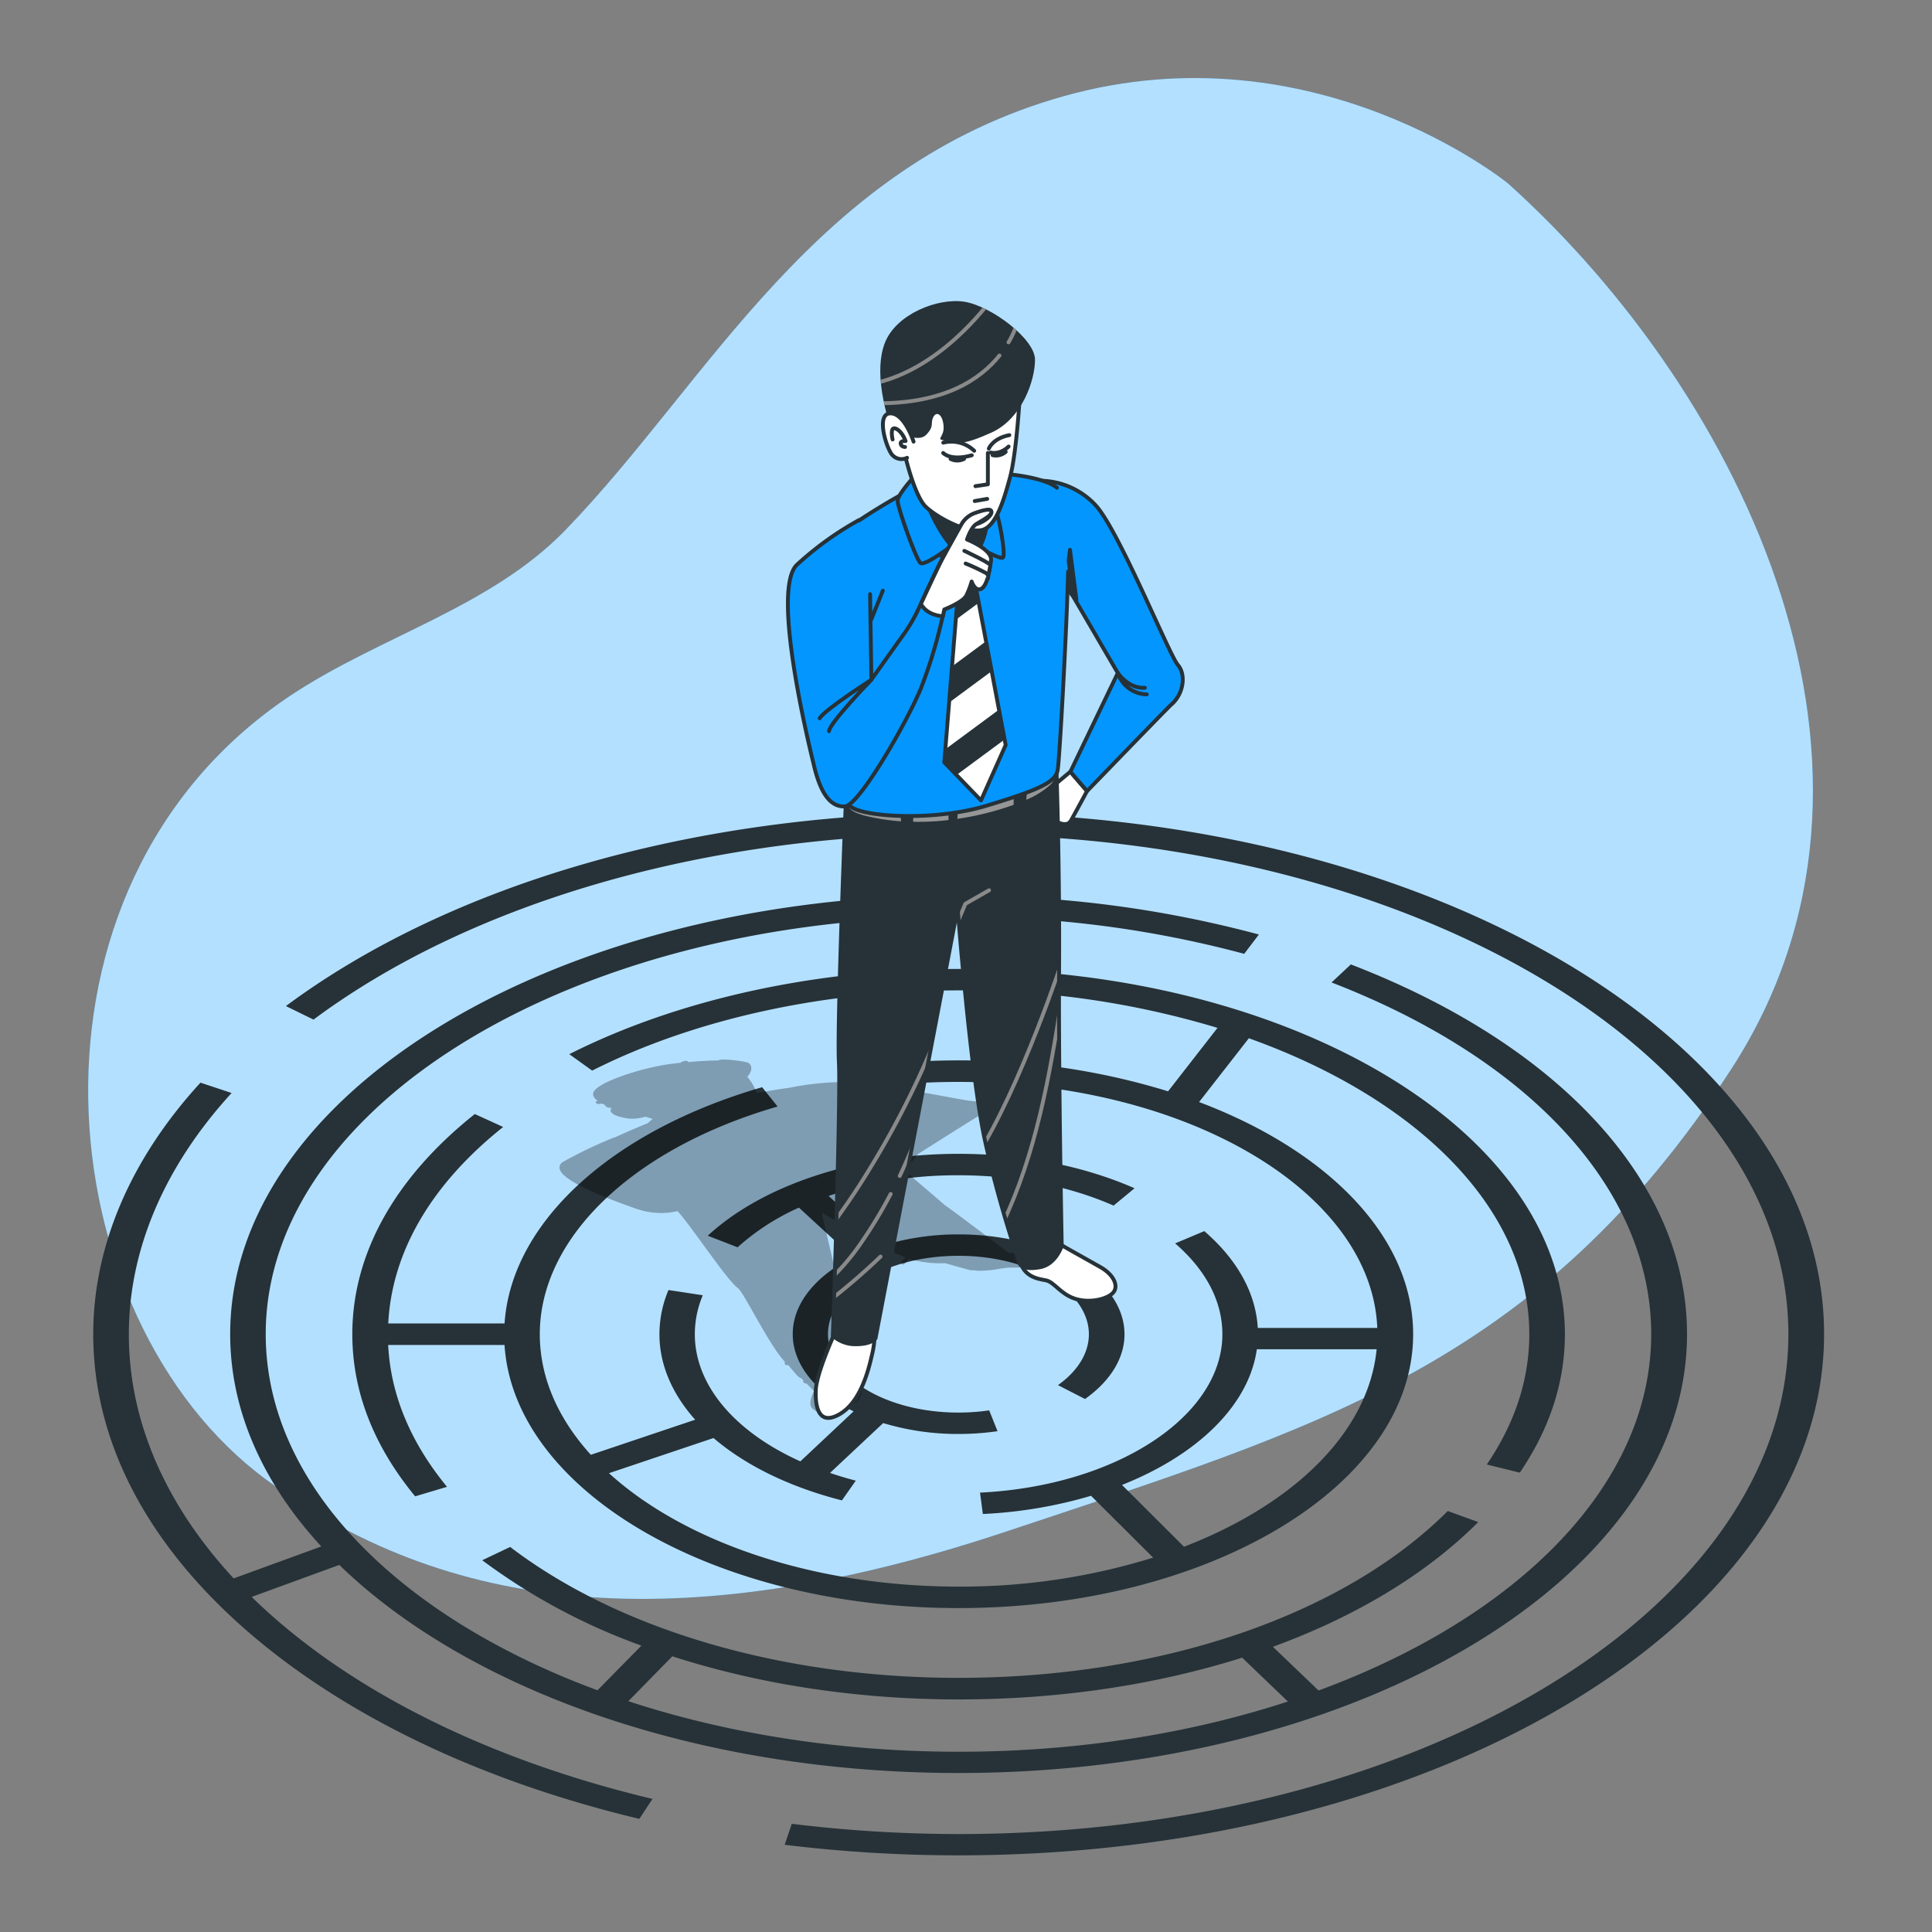 <svg xmlns="http://www.w3.org/2000/svg" xmlns:xlink="http://www.w3.org/1999/xlink" viewBox="0 0 500 500"><rect x="0" y="0" width="500" height="500" fill="#808080" stroke="none"/><defs><clipPath id="freepik--clip-path--inject-26"><path d="M219,204.9s-2.42,59.93-1.9,69.94-1.56,70.81-1.56,70.81a8.55,8.55,0,0,0,6.05,2.24c4,0,5-1.55,5-1.55L247.84,235s3.28,43.52,7.25,61a310.24,310.24,0,0,0,8.77,31s.73,1.85,5.39.93c4.06-.8,5.53-5.53,5.53-5.53s-.86-44-.69-71.15-.69-52.5-.69-52.5-18.31,6-31.43,7.6A62.37,62.37,0,0,1,219,204.9Z" style="fill:#263238;stroke:#263238;stroke-linecap:round;stroke-linejoin:round"></path></clipPath><clipPath id="freepik--clip-path-2--inject-26"><path d="M233.37,112s4.36,2.7,6.44.42.89-2.8,1.72-4.46,2.47-.74,2.67,2.38-2.52,3.32.8,3.74,3.65,1.43,11.55-2.11,11.31-13.47,11.31-18.88-11.43-13.92-18.28-15S231.91,81.26,229,88.74s.42,17.87.63,19.12S229.84,111.39,233.37,112Z" style="fill:#263238"></path></clipPath></defs><g id="freepik--background-simple--inject-26"><path d="M390.29,47.49S340.42,6.76,275.56,24.82s-92,73.93-129.21,112.34c-19.48,20.12-48.26,27.54-71.4,43C1,229.69,11.91,341,69,383c49.4,36.35,111.13,40.15,191.45,13.34s137.81-42.92,187.63-119.71S451.72,102.76,390.29,47.49Z" style="fill:#0496FF"></path><path d="M390.29,47.49S340.42,6.76,275.56,24.82s-92,73.93-129.21,112.34c-19.48,20.12-48.26,27.54-71.4,43C1,229.69,11.91,341,69,383c49.4,36.35,111.13,40.15,191.45,13.34s137.81-42.92,187.63-119.71S451.72,102.76,390.29,47.49Z" style="fill:#fff;opacity:0.7"></path></g><g id="freepik--Labyrinth--inject-26"><path d="M248.09,210.37c-67.87,0-131.33,18.24-174.1,50l7.15,3.5c40.05-29.78,99-47.15,162.34-48v15.8C141.65,233.24,59.57,283.59,59.57,345.29c0,19.91,8.57,38.64,23.58,54.93l-22.67,8.27C43,389.64,33.34,368,33.34,345.29c0-21.84,9.2-43.43,26.6-62.42l-8.06-2.68C33.73,300,24.13,322.51,24.13,345.29c0,27.55,13.7,54,39.62,76.63,25.32,22.06,60.49,38.94,101.71,48.8l3.4-5.16C124.62,455,88.81,436.44,65.13,413.28L87.81,405c33.28,32.3,92.67,53.85,160.28,53.85,103.94,0,188.51-51,188.51-113.56,0-38.91-32.51-74.69-87-95.7l-5,4.67c51.8,20,82.73,54,82.73,91,0,39-34.5,73.25-86.09,92.24l-11.82-11.31c21.37-7.81,39.65-18.76,53.15-32.28l-7.89-2.86c-27,27-74.34,43.18-126.65,43.18-45.49,0-87.76-12.35-116-33.88l-7.23,3.44A158.73,158.73,0,0,0,166,425.89l-11.37,11.55c-51.46-19-85.86-53.2-85.86-92.15,0-59.56,80.44-108,179.31-108A280.82,280.82,0,0,1,322,246.85l3.8-5a293.38,293.38,0,0,0-73.14-10V216C369,217.44,462.83,274.88,462.83,345.29c0,71.33-96.33,129.36-214.74,129.36A356.32,356.32,0,0,1,204.91,472l-1.84,5.43a370.32,370.32,0,0,0,45,2.73c123.48,0,224-60.52,224-134.91S371.57,210.37,248.09,210.37ZM174,428.65c22.45,7.25,47.76,11.16,74.1,11.16S299.31,436,321.46,429l11.85,11.35c-25.36,8.29-54.39,13-85.22,13s-60.05-4.74-85.48-13.08Z" style="fill:#263238"></path><path d="M393.32,381.12c7.75-11.38,11.67-23.44,11.67-35.83,0-52.12-70.39-94.53-156.9-94.53-36.81,0-72.6,7.84-100.76,22.06l5.92,4.25c26.51-13.39,60.19-20.76,94.84-20.76a229,229,0,0,1,67,9.7L302.3,282.43a181.54,181.54,0,0,0-54.21-8,195.27,195.27,0,0,0-22.4,1.28l1.74,5.45A180.93,180.93,0,0,1,248.09,280C307,280,355,308.39,356.44,343.66H325.51c-.51-9-5.27-17.64-13.84-25.05l-7.55,3.18c8,6.91,12.23,15,12.23,23.5,0,21.28-27.55,39.29-62.72,41l.73,5.53a118,118,0,0,0,28-4.71l16.07,16a167.53,167.53,0,0,1-50.38,7.5c-37.74,0-71-11.68-90.45-29.35l27.06-9.1c8.17,7,19.54,12.65,33.23,16.14l3.59-5.11q-3.45-.89-6.67-2l13.76-12.9a66.6,66.6,0,0,0,19.48,2.82,70.36,70.36,0,0,0,10.11-.72L256,365a54.9,54.9,0,0,1-8,.57c-18.6,0-33.72-9.11-33.72-20.31S229.49,325,248.09,325s33.71,9.12,33.71,20.32c0,4.81-2.85,9.49-8,13.15l7,3.59c6.59-4.66,10.22-10.61,10.22-16.74,0-14.26-19.25-25.86-42.92-25.86a66.61,66.61,0,0,0-19.71,2.89L214.44,309.5a105.18,105.18,0,0,1,33.65-5.34c14.53,0,28.4,2.71,40.11,7.85l5.42-4.49c-13.29-5.83-29-8.91-45.53-8.91-26.27,0-50.54,7.93-64.92,21.19l7.71,3a60.94,60.94,0,0,1,15.88-10.27l13.94,12.83c-9.48,4.75-15.54,11.9-15.54,19.9s6.14,15.25,15.75,20L207.13,378.2c-17-7.65-27.31-19.75-27.31-32.91a26,26,0,0,1,2.06-10.08L173,333.86a29.55,29.55,0,0,0-2.34,11.43c0,7.9,3.3,15.47,9.25,22.13l-27,9.08c-8.42-9.28-13.21-19.91-13.21-31.21,0-25,24.15-48.1,61.54-58.92l-4-5c-39.17,11.34-64.94,35.13-66.66,61.14H100.48c.93-18.52,11.15-36.05,29.74-50.85l-7.34-3.35c-20.74,16.51-31.7,36.21-31.7,57,0,14.73,5.47,28.84,16.26,41.94l8.25-2.46c-9.47-11.51-14.59-23.84-15.23-36.71h30.11c2.43,37.79,54.2,68.09,117.52,68.09,64.86,0,117.63-31.79,117.63-70.86,0-25.32-22.16-47.56-55.4-60.1L323.2,268.7c43.41,15.52,72.58,44,72.58,76.59,0,11.67-3.69,23-11,33.72Zm-86.9,19.18-16.05-16c19.47-7.72,32.84-20.56,34.9-35.11h31C354.18,370.66,334.8,389.34,306.42,400.3Z" style="fill:#263238"></path></g><g id="freepik--Character--inject-26"><path d="M278.4,324.17c-.09-.29-.38-1.19-6-.75l-11.27.85c-1.3-1-16.5-12.44-16.55-12.33-.56-.5-8.92-7.71-11.51-9.78a4.15,4.15,0,0,0,2.46-.88c.35-.41,1.83-2.3,2.09-2.64,5.23-3.31,15.16-9.58,15.78-9.91,1.72-.92,1.93-1.77,1.8-2.32-.19-.85-1.27-1.35-3-1.41-1.06,0-4.87-.74-9.28-1.54-7.67-1.4-18.18-3.31-23.15-3.44a74,74,0,0,0-15.48,1.49c-2.23.3-5.13.76-8.42,1.38a14.54,14.54,0,0,0-2.47-4.23c1.36-1.47,1.27-2.78.44-3.5-.6-.52-7.57-1.36-7.92-.71-2.49,0-5.28.19-7.93.42.33-.26-.76-.64-1.93.18-1.69.18-3.27.39-4.62.63-7.17,1.26-16.93,4.6-17.85,7-.32.84.22,1.59,1.09,2.22-1.1.33-.25,1.11,1.13.69a9.9,9.9,0,0,0,.93.44c-.51.11.68.88,1.66.65h0a.83.83,0,0,0-.38.74c.07,1.48,4.64,2.06,4.68,2.06a7.5,7.5,0,0,0,.94.05,12.3,12.3,0,0,0,3.4-.53c.61.2,1.24.39,1.88.58a9.53,9.53,0,0,0-1.24,1.08c-2.46,1-5.69,2.38-8.62,3.72l-.14,0a113.75,113.75,0,0,0-13.12,6.26,1.7,1.7,0,0,0-1,1.67c.24,2.42,6.77,5.9,19.39,10.35l.2.07a19.93,19.93,0,0,0,6.7,1.2,19.32,19.32,0,0,0,4.25-.49c3.29,3.48,12.87,18,15.59,19.88,1.56,1.09,8.34,15.26,12.27,19.17-.44.36.24,1.1.71.71.94,1,2.94,3.72,3.41,3.44l.6.61c-.33.16.31,1,.74.75l2,2c-.6,1.2-1.47,3.37-.54,4.39a4.65,4.65,0,0,0,3.61,1.38,12.59,12.59,0,0,0,4.65-1.07c3.5-1.44,5.1-3.41,4.76-5.89a3.32,3.32,0,0,0-.3-1,.49.49,0,0,0,.1-.42l-3.69-13.35c.39-.91-6.55-29.86-6.55-29.86A.52.52,0,0,0,213,314c3.87,2.38,14.31,8.62,21.33,11.41-.3.33-.61.66-.94,1a.5.5,0,0,0,0,.71.48.48,0,0,0,.7,0c.43-.42.84-.86,1.24-1.31a29,29,0,0,0,9.31,1.1c3.83,1.14,6.48,1.81,6.54,1.82a3.26,3.26,0,0,0,.75,0,10.08,10.08,0,0,0,1.86.15,32.16,32.16,0,0,0,5.2-.57l.46-.07a22.12,22.12,0,0,1,3.2-.19,44,44,0,0,0,5.49-.33c4.14-.53,8.45-1.78,9.73-2.57C278.49,324.81,278.47,324.39,278.4,324.17Zm-42.13-34.38-5,7.88-2.35,1.23-.23-.18a1.09,1.09,0,0,0,0-.25c-.3-.8-5.46-6.77-9.18-10.72l.53,0Z" style="opacity:0.3"></path><path d="M277,199.72l-6.21,5.18s-1.21,1.9-.35,2.94a16.89,16.89,0,0,1,1.73,2.76s1,2.07,2.07,2.42,2.25.52,2.94-.69,4.14-7.6,4.14-7.6Z" style="fill:#fff;stroke:#263238;stroke-linecap:round;stroke-linejoin:round"></path><path d="M216.07,344.92s-4.73,10.27-4.94,14.79.83,9.25,6,6.37,7.35-10.25,8.43-15a25.69,25.69,0,0,0,.82-7.39Z" style="fill:#fff;stroke:#263238;stroke-linecap:round;stroke-linejoin:round"></path><path d="M273.39,321.5s7.6,4.31,11.3,6.37,4.93,5.13,3.29,6.78-6.16,2.67-9.86,1.43-5.34-4.31-7.4-4.72-6.37-.82-7-6.37S273.39,321.5,273.39,321.5Z" style="fill:#fff;stroke:#263238;stroke-linecap:round;stroke-linejoin:round"></path><path d="M219,204.9s-2.42,59.93-1.9,69.94-1.56,70.81-1.56,70.81a8.55,8.55,0,0,0,6.05,2.24c4,0,5-1.55,5-1.55L247.84,235s3.28,43.52,7.25,61a310.24,310.24,0,0,0,8.77,31s.73,1.85,5.39.93c4.06-.8,5.53-5.53,5.53-5.53s-.86-44-.69-71.15-.69-52.5-.69-52.5-18.31,6-31.43,7.6A62.37,62.37,0,0,1,219,204.9Z" style="fill:#263238"></path><g style="clip-path:url(#freepik--clip-path--inject-26)"><path d="M244.12,263.76a229.11,229.11,0,0,1-19,38.66A178.79,178.79,0,0,1,213.77,319" style="fill:none;stroke:#8a8a8a;stroke-linecap:round;stroke-linejoin:round"></path><path d="M230.5,309a117.37,117.37,0,0,1-7.39,12.27,58,58,0,0,1-9.37,10.83" style="fill:none;stroke:#8a8a8a;stroke-linecap:round;stroke-linejoin:round"></path><path d="M239.29,288.34a150.21,150.21,0,0,1-6.44,16" style="fill:none;stroke:#8a8a8a;stroke-linecap:round;stroke-linejoin:round"></path><path d="M275.28,247.52s-11,33.8-22.82,52.23" style="fill:none;stroke:#8a8a8a;stroke-linecap:round;stroke-linejoin:round"></path><path d="M274.84,258.05c-3.14,20.18-6.68,40.54-15.53,59" style="fill:none;stroke:#8a8a8a;stroke-linecap:round;stroke-linejoin:round"></path><polyline points="247.63 239.18 249.83 233.91 255.97 230.4" style="fill:none;stroke:#8a8a8a;stroke-linecap:round;stroke-linejoin:round"></polyline><path d="M272.05,196.56s-7.2,6.93-25.2,8.86-26.3,0-26.3,0-2.27,1.09-.86,2.76c0,0-1.08,1.67,4.73,3.06a55.32,55.32,0,0,0,8.77,1.32l-.18-3,3.32-.56v3.68a67,67,0,0,0,9.14-.45V209l2.49-.27-.2,3.2,1-.16a75.39,75.39,0,0,0,13.57-3.48v-4.82l3.6-.28-.33,3.79a21.55,21.55,0,0,0,6.14-3.79A4.71,4.71,0,0,0,272.05,196.56Z" style="fill:#969696"></path><path d="M227.88,325.21a168.76,168.76,0,0,1-14,12" style="fill:none;stroke:#8a8a8a;stroke-linecap:round;stroke-linejoin:round"></path></g><path d="M219,204.9s-2.42,59.93-1.9,69.94-1.56,70.81-1.56,70.81a8.55,8.55,0,0,0,6.05,2.24c4,0,5-1.55,5-1.55L247.84,235s3.28,43.52,7.25,61a310.24,310.24,0,0,0,8.77,31s.73,1.85,5.39.93c4.06-.8,5.53-5.53,5.53-5.53s-.86-44-.69-71.15-.69-52.5-.69-52.5-18.31,6-31.43,7.6A62.37,62.37,0,0,1,219,204.9Z" style="fill:none;stroke:#263238;stroke-linecap:round;stroke-linejoin:round"></path><path d="M269.77,124.42a19.78,19.78,0,0,1,13.82,6.39c6,6.57,19,38.69,21.24,41.28s1.41,7.64-1.75,10.3c-1,.87-21.74,22.34-21.74,22.34l-4.32-5,12.27-25.56L274.61,149" style="fill:#0496FF;stroke:#263238;stroke-linecap:round;stroke-linejoin:round"></path><polygon points="276.36 146.74 276.91 142.28 278.58 155.27 276.54 152.86 276.36 146.74" style="fill:#263238;stroke:#263238;stroke-linecap:round;stroke-linejoin:round"></polygon><path d="M296.29,178c-4.36.24-7-3.87-7-3.87a8,8,0,0,0,7.49,5.57" style="fill:none;stroke:#263238;stroke-linecap:round;stroke-linejoin:round"></path><path d="M276.43,147.91c-.38,15.39-2.22,48.51-2.69,51.29-.52,3.11-4.14,5-18.48,9.33s-34.19,2.76-35.57-.35-4.15-18.3-4.15-25.56-6.9-35.4-.86-41.79,22.62-15,22.62-15c13.3-5.19,27.81-3.29,33.68-1a9.24,9.24,0,0,1,2.54,1.4" style="fill:#0496FF;stroke:#263238;stroke-linecap:round;stroke-linejoin:round"></path><polygon points="242.66 143.07 248.36 147.91 244.38 197.3 253.88 207.15 260.27 192.81 251.64 147.22 255.78 140.48 249.22 134.27 242.66 143.07" style="fill:#fff;stroke:#263238;stroke-linecap:round;stroke-linejoin:round"></polygon><polygon points="258.54 183.65 244.66 193.9 244.38 197.3 247.54 200.57 260 191.37 258.54 183.65" style="fill:#263238"></polygon><polygon points="253.3 156 251.84 148.28 248.1 151.03 247.35 160.39 253.3 156" style="fill:#263238"></polygon><polygon points="255.19 165.96 246.38 172.47 245.63 181.83 256.65 173.69 255.19 165.96" style="fill:#263238"></polygon><path d="M237.3,122.52s-5,5.36-5,7.08,4.66,14.86,5.87,16.07,10.7-6.39,10.7-6.39,10,5.87,10.71,5-.86-10.36-2.76-15.19S244.73,117.69,237.3,122.52Z" style="fill:#0496FF;stroke:#263238;stroke-linecap:round;stroke-linejoin:round"></path><path d="M239.55,129.6s5.18,13.3,10.36,14,6.22-10.7,5.87-14S244,121.66,239.55,129.6Z" style="fill:#263238;stroke:#263238;stroke-linecap:round;stroke-linejoin:round"></path><path d="M263.91,102.66s-.83,14.55-2.49,20.78-3.74,12.88-7.27,13.72-11-2.71-14.55-6-7.27-19.74-7.27-24.52,13.09-8.94,20.36-9.14A14.06,14.06,0,0,1,263.91,102.66Z" style="fill:#fff;stroke:#263238;stroke-linecap:round;stroke-linejoin:round"></path><polyline points="255.66 117.23 255.66 125.34 252.44 125.82" style="fill:none;stroke:#263238;stroke-linecap:round;stroke-linejoin:round"></polyline><path d="M244.09,117.23s1.91,2.15,7.4.6" style="fill:none;stroke:#263238;stroke-linecap:round;stroke-linejoin:round"></path><path d="M256.38,117.11s2.26.72,4.65-1.55" style="fill:none;stroke:#263238;stroke-linecap:round;stroke-linejoin:round"></path><path d="M255.9,116.1s1-2.65,5.32-3.49" style="fill:none;stroke:#263238;stroke-linecap:round;stroke-linejoin:round"></path><path d="M252.12,116.66a8.55,8.55,0,0,0-8-2.1" style="fill:none;stroke:#263238;stroke-linecap:round;stroke-linejoin:round"></path><line x1="252.26" y1="129.67" x2="255.48" y2="129.11" style="fill:none;stroke:#263238;stroke-linecap:round;stroke-linejoin:round"></line><path d="M246,118.76a3.81,3.81,0,0,0,3.5,0" style="fill:none;stroke:#263238;stroke-linecap:round;stroke-linejoin:round"></path><path d="M256.88,117.79a3.78,3.78,0,0,0,3.39-.85" style="fill:none;stroke:#263238;stroke-linecap:round;stroke-linejoin:round"></path><path d="M233.37,112s4.36,2.7,6.44.42.89-2.8,1.72-4.46,2.47-.74,2.67,2.38-2.52,3.32.8,3.74,3.65,1.43,11.55-2.11,11.31-13.47,11.31-18.88-11.43-13.92-18.28-15S231.91,81.26,229,88.74s.42,17.87.63,19.12S229.84,111.39,233.37,112Z" style="fill:#263238"></path><g style="clip-path:url(#freepik--clip-path-2--inject-26)"><path d="M258.67,92c-4.92,6.14-14.32,12.58-32.12,12.36" style="fill:none;stroke:#8a8a8a;stroke-linecap:round;stroke-linejoin:round"></path><path d="M263.87,81.17A23.31,23.31,0,0,1,261,88.6" style="fill:none;stroke:#8a8a8a;stroke-linecap:round;stroke-linejoin:round"></path><path d="M256.41,77.66S242.8,97,223.93,99.6" style="fill:none;stroke:#8a8a8a;stroke-linecap:round;stroke-linejoin:round"></path></g><path d="M236.43,114.29s-2.27-7.23-5.91-7.31-1.57,7.58,0,10.2a3.22,3.22,0,0,0,4.22,1.3" style="fill:#fff;stroke:#263238;stroke-linecap:round;stroke-linejoin:round"></path><path d="M231,113.73s-.84-3.5.84-2.8,2.52,3.21,2.52,3.21-1.4-.14-1.26.7,1.12.84,1.12.84" style="fill:none;stroke:#263238;stroke-linecap:round;stroke-linejoin:round"></path><path d="M222.28,134.61a82.71,82.71,0,0,0-16.06,11.57c-6.74,6.57,3.28,47.15,4.49,52.16,1.75,7.23,4.32,10.53,7.94,10.36s15.89-21.41,19.69-30.57a127.15,127.15,0,0,0,6-20.38s4.84-1.9,5.7-3.62a21.87,21.87,0,0,0,1.38-3.63s.87,2.59,2.42,1.9,2.25-4.66,2.59-7.43-6.73-5.18-6.73-5.18.86-3.62,2.93-4.14,4.49-2.42,3.8-3.46-6.56,2.6-6.56,2.6-4.66,7.25-6.39,10.53c-1.13,2.15-3.88,8.13-5.65,12a40.28,40.28,0,0,1-3.89,6.74l-8.42,11.82s-.34-21.24-.34-22.11" style="fill:#0496FF;stroke:#263238;stroke-linecap:round;stroke-linejoin:round"></path><line x1="225.5" y1="160.28" x2="228.47" y2="152.86" style="fill:none;stroke:#263238;stroke-linecap:round;stroke-linejoin:round"></line><path d="M214.55,189.24c0-2,11-13.35,11-13.35s-12.12,7.78-13.42,10" style="fill:none;stroke:#263238;stroke-linecap:round;stroke-linejoin:round"></path><path d="M250.08,154.13a21.87,21.87,0,0,0,1.38-3.63s.87,2.59,2.42,1.9,2.25-4.66,2.59-7.43-6.21-5.35-6.21-5.35,1-3.11,2.41-4c1.82-1.13,4.49-2.42,3.8-3.46-.39-.59-2.47,0-4.18.62a6.5,6.5,0,0,0-3.52,3c-1.5,2.67-4.06,7.28-5.25,9.53-1,2-3.44,7.17-5.2,11,.76,1.32,2.36,2.9,5.69,3.18.24-1.11.37-1.76.37-1.76S249.22,155.85,250.08,154.13Z" style="fill:#fff;stroke:#263238;stroke-linecap:round;stroke-linejoin:round"></path><path d="M249.91,145.84a53.58,53.58,0,0,1,5.18,2.42,1.13,1.13,0,0,1,.52,1.55" style="fill:#fff;stroke:#263238;stroke-linecap:round;stroke-linejoin:round"></path><path d="M249.57,142.56s5.87,2.76,6.73,3.62" style="fill:#fff;stroke:#263238;stroke-linecap:round;stroke-linejoin:round"></path></g></svg>